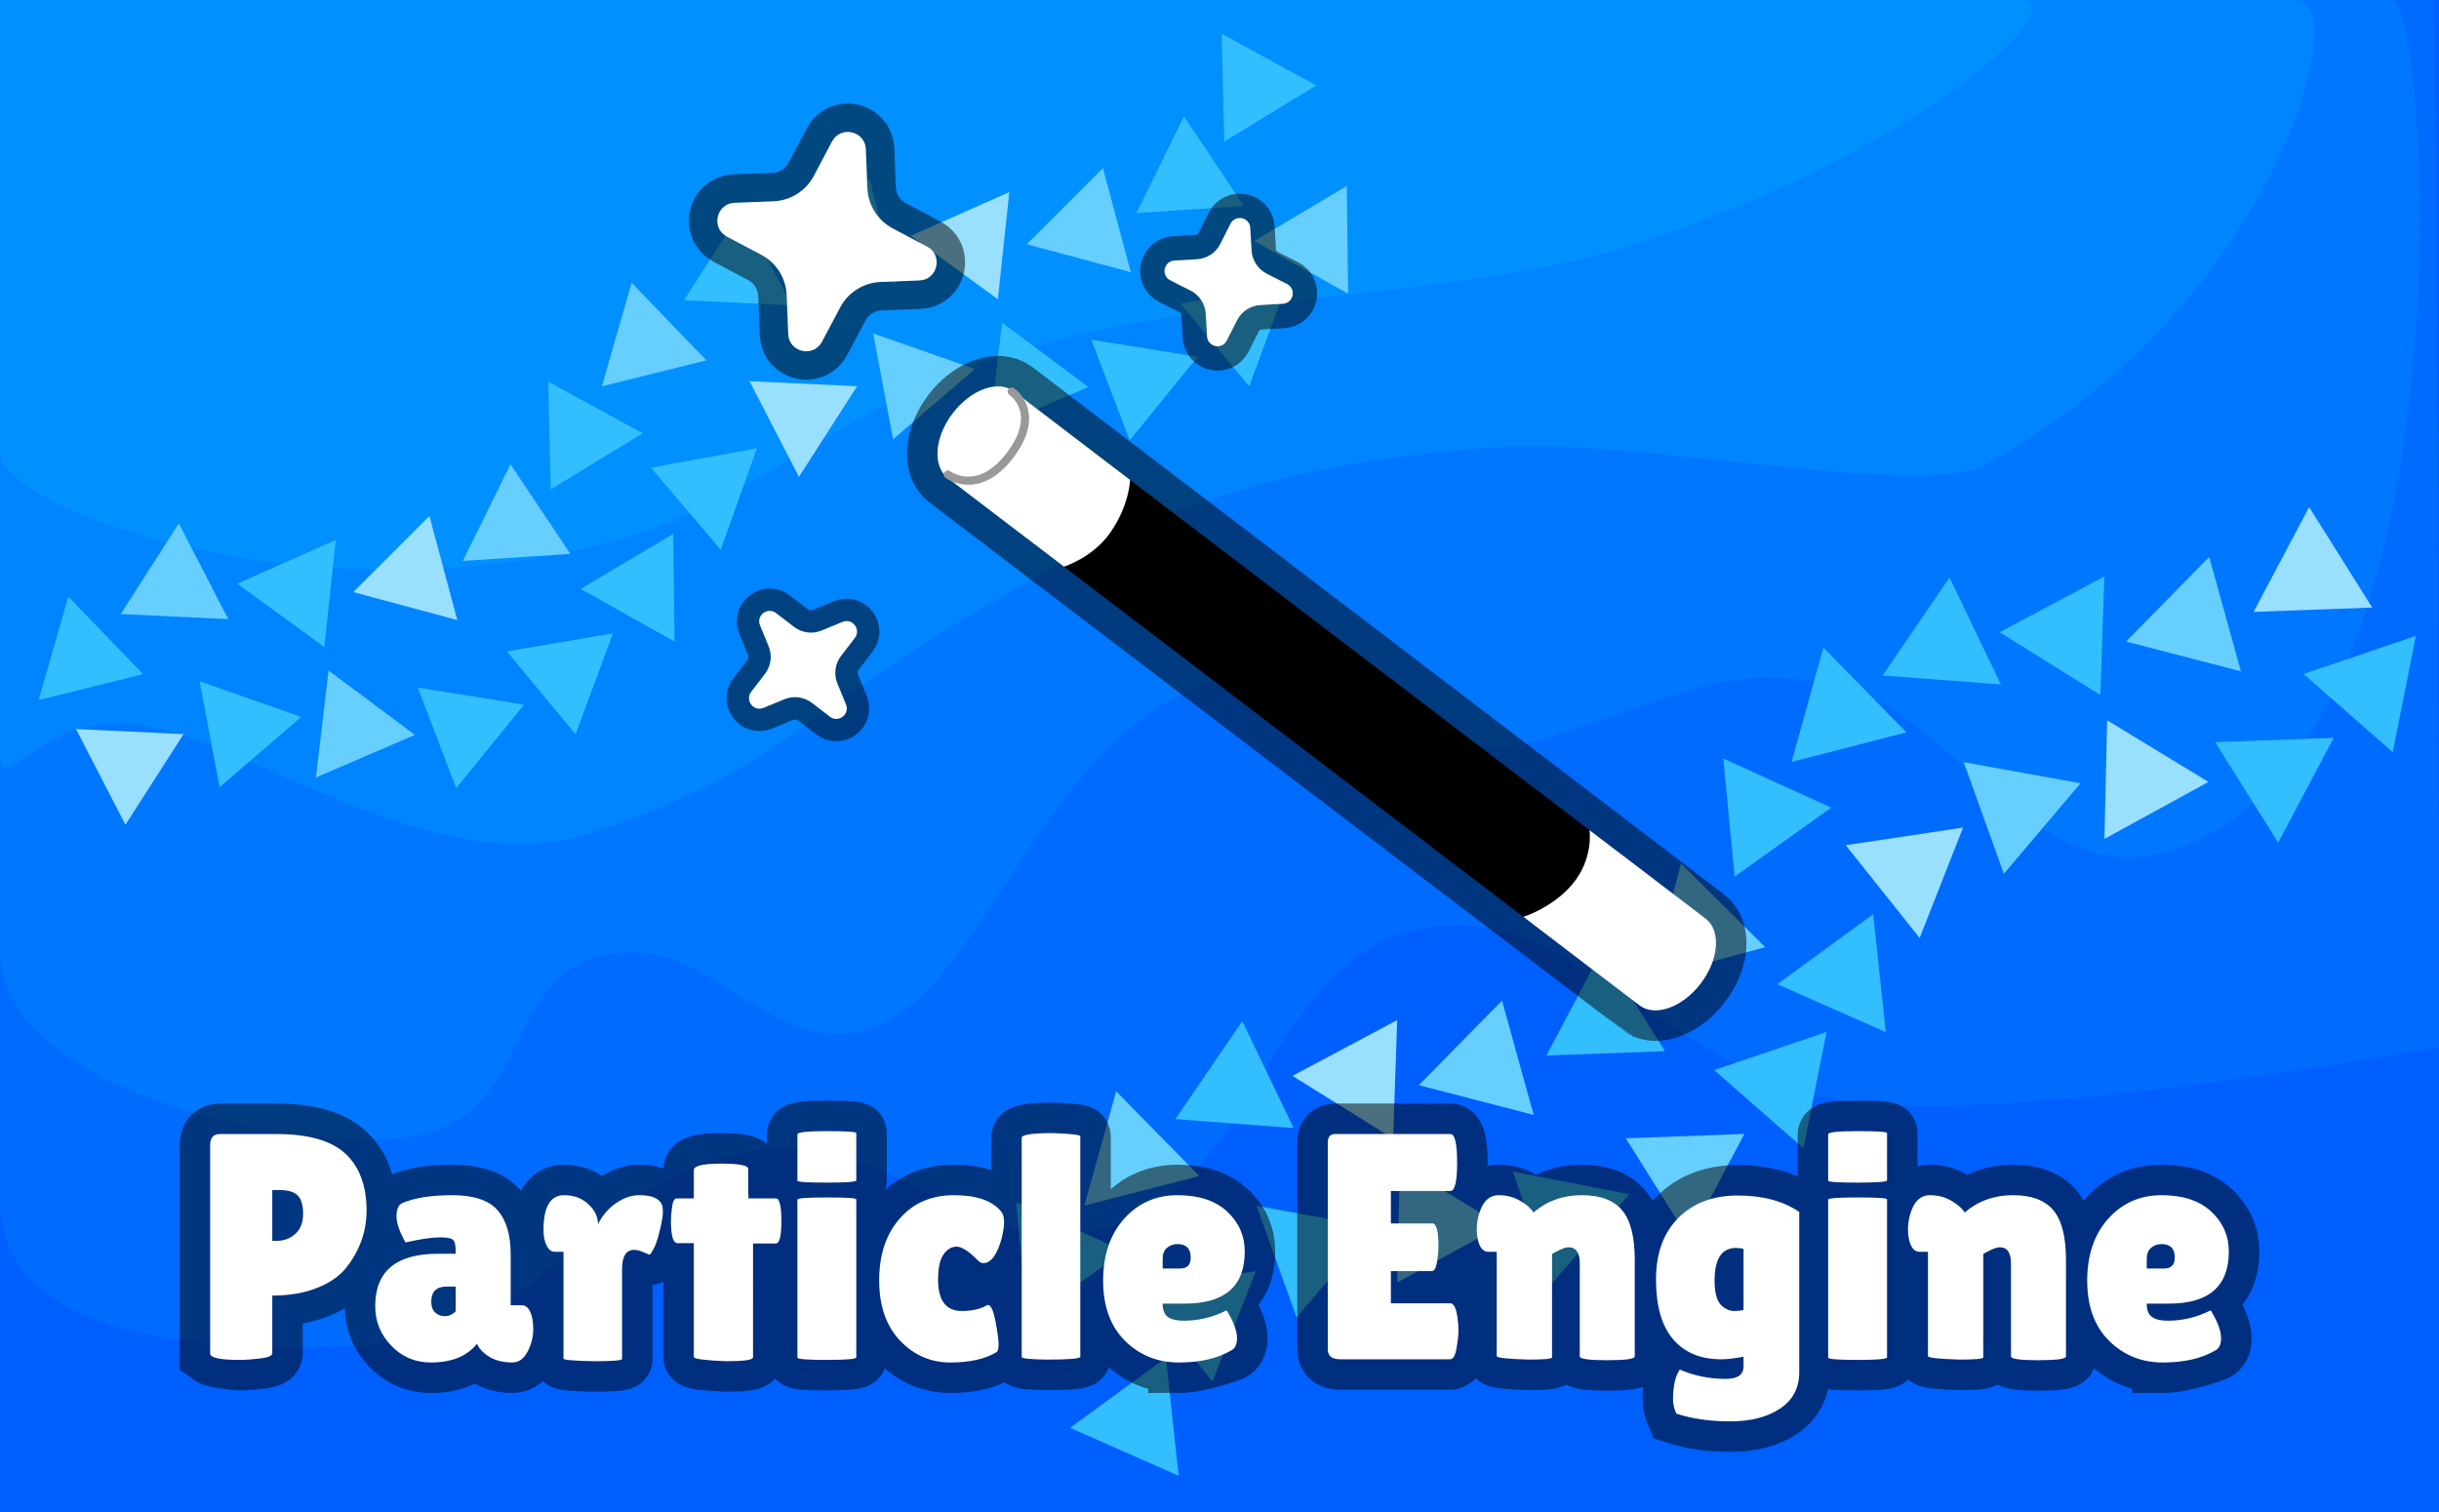 <svg version="1.1" xmlns="http://www.w3.org/2000/svg" xmlns:xlink="http://www.w3.org/1999/xlink" width="300" height="186" viewBox="0,0,300,186"><g transform="translate(-90,-87)"><g stroke-miterlimit="10"><path d="M390,87v186h-300v-186z" fill="#005fff" stroke="none" stroke-width="0" stroke-linecap="butt"/><path d="M389.241,87c0.542,0 0.752,128.789 0.752,128.789c0,0 -50.284,9.35 -72.117,6.788c-21.833,-2.563 -33.832,-24.579 -52.675,-21.434c-18.844,3.145 -20.509,30.789 -37.963,36.563c-17.454,5.773 -26.25,-12.101 -45.349,-9.005c-19.099,3.096 -24.593,22.339 -44.896,23.635c-20.304,1.296 -46.987,0.093 -46.987,-17.77c0,-51.892 0,-147.566 0,-147.566c0,0 237.021,0 299.235,0z" fill="#006bff" stroke="none" stroke-width="0" stroke-linecap="butt"/><path d="M384.275,87c4.47,0 10.551,92.53 -27.193,104.599c-16.998,5.435 -27.767,-18.002 -41.673,-20.47c-13.906,-2.468 -18.766,1.51 -35.537,6.764c-16.771,5.255 -24.193,-14.351 -43.086,-6.219c-18.893,8.132 -25.534,35.478 -38.457,41.319c-12.922,5.841 -20.581,-11.597 -34.143,-8.504c-13.562,3.094 -7.755,22.772 -27.944,22.668c-20.189,-0.104 -46.242,-8.873 -46.242,-23.049c0,-41.181 0,-117.108 0,-117.108c0,0 238.795,0 294.275,0z" fill="#0077ff" stroke="none" stroke-width="0" stroke-linecap="butt"/><path d="M372.474,87c7.079,0 -2.591,37.592 -38.241,57.151c-7.714,4.232 -42.332,-3.078 -58.884,-2.185c-30.255,1.633 -47.213,9.796 -61.984,18.319c-25.951,14.974 -26.836,21.269 -50.547,29.144c-18.597,6.177 -40.511,-10.225 -54.581,-13.117c-12.48,-2.565 -18.238,9.032 -18.238,3.738c0,-32.721 0,-93.05 0,-93.05c0,0 230.639,0 282.474,0z" fill="#0084ff" stroke="none" stroke-width="0" stroke-linecap="butt"/><path d="M338.454,87c7.079,0 -11.354,18.275 -47.004,29.961c-21.814,7.151 -55.233,5.949 -78.084,13.827c-25.951,8.947 -30.444,19.559 -54.155,24.265c-35.093,6.964 -69.211,-5.725 -69.211,-12.455c0,-19.551 0,-55.598 0,-55.598c0,0 196.619,0 248.454,0z" fill="#0090ff" stroke="none" stroke-width="0" stroke-linecap="butt"/><g stroke="none" stroke-width="1" stroke-linecap="butt"><path d="M381.783,161.738l-14.587,0.536l6.829,-12.901z" fill="#99dfff"/><path d="M365.633,169.581l-14.13,-3.661l10.235,-10.407z" fill="#66cfff"/><path d="M348.348,172.498l-12.386,-7.723l12.881,-6.866z" fill="#33beff"/><path d="M336.113,171.199l-14.555,-1.104l8.233,-12.053z" fill="#33beff"/><path d="M324.501,177.09l-14.135,3.642l3.913,-14.062z" fill="#33beff"/><path d="M315.247,186.357l-11.882,8.478l-1.402,-14.529z" fill="#33beff"/><path d="M307.125,203.518l-14.089,3.816l3.739,-14.11z" fill="#66cfff"/><path d="M294.795,216.313l-14.587,0.536l6.829,-12.901z" fill="#33beff"/><path d="M278.646,224.155l-14.13,-3.661l10.235,-10.407z" fill="#66cfff"/><path d="M261.361,227.073l-12.386,-7.723l12.881,-6.866z" fill="#99dfff"/><path d="M249.125,225.774l-14.555,-1.104l8.233,-12.053z" fill="#33beff"/><path d="M237.513,231.665l-14.135,3.642l3.913,-14.062z" fill="#66cfff"/><path d="M228.259,240.932l-11.882,8.478l-1.402,-14.529z" fill="#33beff"/><path d="M362.465,178.297l14.587,-0.536l-6.829,12.901z" fill="#33beff"/><path d="M373.338,169.906l13.824,-4.687l-2.852,14.315z" fill="#33beff"/><path d="M221.627,262.644l11.786,-8.611l1.564,14.513z" fill="#33beff"/><path d="M230.037,245.547l14.435,-2.168l-5.339,13.585z" fill="#33beff"/><path d="M244.555,235.335l14.364,2.596l-9.43,11.142z" fill="#33beff"/><path d="M262.191,230.179l12.472,7.584l-12.804,7.009z" fill="#66cfff"/><path d="M276.08,231.13l14.331,2.773l-9.566,11.025z" fill="#33beff"/><path d="M289.973,227.028l14.587,-0.536l-6.829,12.901z" fill="#66cfff"/><path d="M300.846,218.637l13.824,-4.687l-2.852,14.315z" fill="#33beff"/><path d="M308.615,208.069l11.786,-8.611l1.564,14.513z" fill="#33beff"/><path d="M317.025,190.972l14.435,-2.168l-5.339,13.585z" fill="#99dfff"/><path d="M331.542,180.76l14.364,2.596l-9.43,11.142z" fill="#66cfff"/><path d="M349.179,175.604l12.472,7.584l-12.804,7.009z" fill="#99dfff"/></g><g stroke="none" stroke-width="1" stroke-linecap="butt"><path d="M99.345,176.683l13.239,0.62l-7.156,11.156z" fill="#99dfff"/><path d="M114.552,170.81l12.508,4.383l-10.05,8.641z" fill="#33beff"/><path d="M130.413,169.48l10.623,7.926l-12.176,5.237z" fill="#66cfff"/><path d="M141.386,171.582l13.086,2.101l-8.362,10.283z" fill="#33beff"/><path d="M152.339,167.131l13.066,-2.225l-4.606,12.428z" fill="#33beff"/><path d="M161.415,159.447l11.394,-6.771l0.168,13.253z" fill="#33beff"/><path d="M170.063,144.534l13.038,-2.386l-4.452,12.484z" fill="#33beff"/><path d="M182.189,133.889l13.239,0.62l-7.156,11.156z" fill="#99dfff"/><path d="M197.396,128.016l12.508,4.383l-10.05,8.641z" fill="#66cfff"/><path d="M213.258,126.686l10.623,7.926l-12.176,5.237z" fill="#33beff"/><path d="M224.23,128.788l13.086,2.101l-8.362,10.283z" fill="#33beff"/><path d="M235.184,124.337l13.066,-2.225l-4.606,12.428z" fill="#33beff"/><path d="M244.259,116.653l11.394,-6.771l0.168,13.253z" fill="#66cfff"/><path d="M118.079,163.163l-13.239,-0.62l7.156,-11.156z" fill="#66cfff"/><path d="M107.604,169.932l-12.863,3.194l3.665,-12.737z" fill="#33beff"/><path d="M251.905,97.509l-11.317,6.899l-0.316,-13.25z" fill="#33beff"/><path d="M243,112.342l-13.226,0.868l5.86,-11.888z" fill="#33beff"/><path d="M229.09,120.483l-12.801,-3.437l9.376,-9.368z" fill="#66cfff"/><path d="M212.741,123.812l-10.711,-7.807l12.116,-5.373z" fill="#99dfff"/><path d="M200.246,121.9l-12.757,-3.594l9.491,-9.251z" fill="#33beff"/><path d="M187.365,124.559l-13.239,-0.62l7.156,-11.156z" fill="#33beff"/><path d="M176.89,131.328l-12.863,3.194l3.665,-12.737z" fill="#66cfff"/><path d="M169.06,140.302l-11.317,6.899l-0.316,-13.25z" fill="#33beff"/><path d="M160.156,155.135l-13.226,0.868l5.86,-11.888z" fill="#66cfff"/><path d="M146.246,163.276l-12.801,-3.437l9.376,-9.368z" fill="#99dfff"/><path d="M129.897,166.606l-10.711,-7.807l12.116,-5.373z" fill="#33beff"/></g><path d="M115.852,253.501v-25.651c0,-0.897 0.407,-1.345 1.221,-1.345h6.966c3.907,0 6.723,0.807 8.45,2.42c1.732,1.608 2.598,3.943 2.598,7.004c0,2.531 -0.819,4.852 -2.458,6.966c-0.814,1.051 -2.015,1.894 -3.603,2.528c-1.582,0.634 -3.427,0.951 -5.535,0.951v7.089c0,0.314 -0.495,0.531 -1.484,0.649c-0.99,0.119 -1.843,0.178 -2.559,0.178c0,0 -3.595,-0.263 -3.595,-0.789zM123.49,233.393v6.254h0.51c0.923,0 1.701,-0.289 2.335,-0.866c0.634,-0.582 0.951,-1.402 0.951,-2.458c0,-1.057 -0.219,-1.809 -0.657,-2.257c-0.433,-0.448 -1.203,-0.673 -2.312,-0.673zM139.875,239.841c-0.737,-1.319 -1.106,-2.394 -1.106,-3.224c0,-0.83 0.224,-1.363 0.673,-1.6c1.5,-0.66 3.561,-0.99 6.185,-0.99c2.629,0 4.484,0.613 5.566,1.84c1.082,1.227 1.623,3.041 1.623,5.443v6.254h1.345c0.448,0 0.799,0.265 1.051,0.796c0.253,0.526 0.379,1.25 0.379,2.172c0,0.923 -0.232,1.832 -0.696,2.729c-0.464,0.897 -1.09,1.345 -1.879,1.345c-1.428,0 -2.577,-0.381 -3.448,-1.144c-0.392,-0.32 -0.693,-0.704 -0.905,-1.152c-1.216,1.531 -3.105,2.296 -5.667,2.296c-1.922,0 -3.543,-0.685 -4.863,-2.056c-1.319,-1.371 -1.979,-2.994 -1.979,-4.87c0,-4.298 2.572,-6.448 7.715,-6.448h2.18v-0.402c0,-0.685 -0.113,-1.126 -0.34,-1.322c-0.222,-0.196 -0.742,-0.294 -1.562,-0.294c-1.005,0 -2.43,0.209 -4.275,0.626zM143.044,247.131c0,0.577 0.157,1.018 0.472,1.322c0.314,0.304 0.716,0.456 1.206,0.456c0.49,0 0.933,-0.198 1.33,-0.595v-3.046h-1.113c-1.263,0 -1.894,0.621 -1.894,1.863zM166.516,254.174c0,0.186 -1.201,0.278 -3.603,0.278c-2.402,-0.057 -3.603,-0.162 -3.603,-0.317v-13.143h-1.067c-0.423,0 -0.76,-0.258 -1.013,-0.773c-0.253,-0.515 -0.379,-1.154 -0.379,-1.917c0,-2.85 0.845,-4.275 2.536,-4.275c1.185,0 2.175,0.363 2.969,1.09c0.794,0.722 1.191,1.546 1.191,2.474c0.551,-1.082 1.296,-1.946 2.234,-2.59c0.938,-0.649 1.894,-0.974 2.868,-0.974c1.531,0 2.456,0.394 2.775,1.183c0.077,0.211 0.116,0.523 0.116,0.935c0,0.407 -0.126,1.139 -0.379,2.196c-0.247,1.057 -0.505,1.822 -0.773,2.296c-0.263,0.474 -0.42,0.711 -0.472,0.711c-0.052,0 -0.296,-0.098 -0.734,-0.294c-0.433,-0.201 -0.822,-0.302 -1.167,-0.302c-1,0 -1.5,0.791 -1.5,2.373zM182.623,253.973c0,0.32 -1.108,0.479 -3.324,0.479c-2.639,-0.108 -3.958,-0.281 -3.958,-0.518v-14.008h-2.018c-0.531,0 -0.796,-0.912 -0.796,-2.737c0,-0.474 0.046,-1.054 0.139,-1.739c0.093,-0.685 0.286,-1.028 0.58,-1.028h2.095v-3.487c0,-0.526 1.113,-0.789 3.34,-0.789c2.232,0 3.347,0.211 3.347,0.634v2.536l0.039,1.106h3.371c0.448,0 0.673,0.925 0.673,2.775c0,1.845 -0.224,2.768 -0.673,2.768h-2.814zM195.326,253.973c0,0.211 -1.209,0.317 -3.626,0.317c-2.412,0 -3.618,-0.093 -3.618,-0.278v-19.436c0,-0.18 1.206,-0.271 3.618,-0.271c2.417,0 3.626,0.077 3.626,0.232zM195.326,232.203c0,0.186 -1.209,0.278 -3.626,0.278c-2.412,0 -3.618,-0.08 -3.618,-0.24v-5.698c0,-0.263 1.206,-0.394 3.618,-0.394c2.417,0 3.626,0.08 3.626,0.24zM205.383,244.394c0,2.587 0.977,3.881 2.93,3.881c1.268,0 2.324,-0.25 3.17,-0.75c0.392,0 0.714,0.68 0.966,2.041c0.253,1.355 0.379,2.278 0.379,2.768c0,0.49 -0.067,0.812 -0.201,0.966c-1.397,0.871 -3.309,1.307 -5.736,1.307c-2.428,0 -4.494,-0.902 -6.2,-2.706c-1.701,-1.809 -2.551,-4.278 -2.551,-7.406c0,-3.128 0.838,-5.654 2.513,-7.576c1.675,-1.928 3.904,-2.891 6.687,-2.891c2.788,0 4.724,0.673 5.806,2.018c0.237,0.289 0.356,0.716 0.356,1.283c0,0.567 -0.106,1.26 -0.317,2.08c-0.474,1.69 -1.095,2.667 -1.863,2.93c-0.103,0.026 -0.255,0.039 -0.456,0.039c-0.196,0 -0.441,-0.157 -0.734,-0.472c-1.026,-1.031 -1.85,-1.546 -2.474,-1.546c-0.618,0 -1.152,0.317 -1.6,0.951c-0.448,0.634 -0.673,1.662 -0.673,3.085zM222.877,253.896c0,0.237 -1.345,0.356 -4.036,0.356c-2.113,-0.026 -3.17,-0.131 -3.17,-0.317v-26.958c0,-0.392 1.281,-0.588 3.842,-0.588c2.242,0.077 3.363,0.209 3.363,0.394zM234.988,254.607c-2.613,0 -4.816,-0.889 -6.61,-2.667c-1.794,-1.783 -2.69,-4.252 -2.69,-7.406c0,-3.154 0.863,-5.693 2.59,-7.615c1.732,-1.928 3.917,-2.891 6.556,-2.891c2.639,0 4.677,0.673 6.115,2.018c1.438,1.345 2.157,2.982 2.157,4.909c0,4.273 -2.453,6.409 -7.36,6.409h-2.737c0,0.794 0.216,1.343 0.649,1.647c0.438,0.304 1.08,0.456 1.925,0.456c1.85,0 3.605,-0.423 5.265,-1.268c0.026,-0.026 0.144,0.157 0.356,0.549c0.634,1.139 0.951,2.098 0.951,2.876c0,0.778 -0.25,1.286 -0.75,1.523c0,0 -3.804,1.461 -6.417,1.461zM236.457,241.704c0,-1.108 -0.541,-1.662 -1.623,-1.662c-0.5,0 -0.93,0.152 -1.291,0.456c-0.356,0.304 -0.533,0.745 -0.533,1.322v1.229h2.141c0.871,0 1.307,-0.448 1.307,-1.345zM266.182,237.506c0.5,0 0.75,0.925 0.75,2.775c0,0.551 0.774,1.203 0.656,1.956c-0.119,0.752 -1.168,1.129 -1.483,1.129h-5.025v3.958h7.283c0.448,0 0.75,0.58 0.905,1.739c0.082,0.505 0.124,1.041 0.124,1.608c0,0.567 -0.08,1.299 -0.24,2.196c-0.16,0.897 -0.423,1.345 -0.789,1.345h-13.537c-1.005,0 -1.508,-0.41 -1.508,-1.229v-25.45c0,-0.685 0.304,-1.028 0.912,-1.028h14.171c0.551,0 0.827,1.167 0.827,3.502c0,2.335 -0.276,3.502 -0.827,3.502h-7.321v3.997zM280.902,253.973c0,0.186 -0.948,0.278 -2.845,0.278c-2.639,-0.077 -3.958,-0.222 -3.958,-0.433v-12.826h-1.028c-0.685,0 -1.134,-0.58 -1.345,-1.739c-0.057,-0.345 -0.085,-0.688 -0.085,-1.028c0,-0.819 0.16,-1.639 0.479,-2.458c0.474,-1.16 1.211,-1.739 2.211,-1.739c1.005,0 1.902,0.237 2.69,0.711c0.794,0.474 1.325,0.948 1.593,1.422c1.66,-1.422 3.636,-2.134 5.93,-2.134c2.299,0 3.961,0.621 4.986,1.863c1.031,1.237 1.546,3.268 1.546,6.092v11.875c0,0.314 -1.129,0.472 -3.386,0.472c-2.252,0 -3.378,-0.157 -3.378,-0.472v-11.442c0,-1.319 -0.461,-1.979 -1.384,-1.979c-0.268,0 -0.639,0.113 -1.113,0.34c-0.474,0.222 -0.778,0.387 -0.912,0.495zM301.723,254.213c-2.556,0 -4.535,-0.825 -5.937,-2.474c-1.397,-1.649 -2.095,-4.09 -2.095,-7.321c0,-3.232 0.917,-5.765 2.752,-7.599c1.835,-1.835 4.275,-2.752 7.321,-2.752c3.051,0 5.566,0.673 7.545,2.018v19.714c0,1.953 -0.794,3.451 -2.381,4.492c-1.582,1.041 -3.613,1.562 -6.092,1.562c-2.479,0 -4.695,-0.317 -6.649,-0.951c-0.268,-0.634 -0.402,-1.201 -0.402,-1.701c0,-1.69 0.278,-2.93 0.835,-3.719c1.768,0.763 3.654,1.144 5.659,1.144c1.453,0 2.18,-0.513 2.18,-1.538v-1.191c-1.134,0.211 -2.046,0.317 -2.737,0.317zM303.547,240.513c-1.768,0 -2.652,1.335 -2.652,4.005c0,1.66 0.343,2.739 1.028,3.239c0.448,0.345 0.897,0.518 1.345,0.518c0.448,0 0.845,-0.039 1.191,-0.116v-7.522c-0.32,-0.082 -0.624,-0.124 -0.912,-0.124zM322.108,253.973c0,0.211 -1.209,0.317 -3.626,0.317c-2.412,0 -3.618,-0.093 -3.618,-0.278v-19.436c0,-0.18 1.206,-0.271 3.618,-0.271c2.417,0 3.626,0.077 3.626,0.232zM322.108,232.203c0,0.186 -1.209,0.278 -3.626,0.278c-2.412,0 -3.618,-0.08 -3.618,-0.24v-5.698c0,-0.263 1.206,-0.394 3.618,-0.394c2.417,0 3.626,0.08 3.626,0.24zM333.943,253.973c0,0.186 -0.948,0.278 -2.845,0.278c-2.639,-0.077 -3.958,-0.222 -3.958,-0.433v-12.826h-1.028c-0.685,0 -1.134,-0.58 -1.345,-1.739c-0.057,-0.345 -0.085,-0.688 -0.085,-1.028c0,-0.819 0.16,-1.639 0.479,-2.458c0.474,-1.16 1.211,-1.739 2.211,-1.739c1.005,0 1.902,0.237 2.69,0.711c0.794,0.474 1.325,0.948 1.593,1.422c1.66,-1.422 3.636,-2.134 5.93,-2.134c2.299,0 3.961,0.621 4.986,1.863c1.031,1.237 1.546,3.268 1.546,6.092v11.875c0,0.314 -1.129,0.472 -3.386,0.472c-2.252,0 -3.378,-0.157 -3.378,-0.472v-11.442c0,-1.319 -0.461,-1.979 -1.384,-1.979c-0.268,0 -0.639,0.113 -1.113,0.34c-0.474,0.222 -0.778,0.387 -0.912,0.495zM356.031,254.607c-2.613,0 -4.816,-0.889 -6.61,-2.667c-1.794,-1.783 -2.69,-4.252 -2.69,-7.406c0,-3.154 0.863,-5.693 2.59,-7.615c1.732,-1.928 3.917,-2.891 6.556,-2.891c2.639,0 4.677,0.673 6.115,2.018c1.438,1.345 2.157,2.982 2.157,4.909c0,4.273 -2.453,6.409 -7.36,6.409h-2.737c0,0.794 0.216,1.343 0.649,1.647c0.438,0.304 1.08,0.456 1.925,0.456c1.85,0 3.605,-0.423 5.265,-1.268c0.026,-0.026 0.144,0.157 0.356,0.549c0.634,1.139 0.951,2.098 0.951,2.876c0,0.778 -0.25,1.286 -0.75,1.523c0,0 -3.804,1.461 -6.417,1.461zM357.5,241.704c0,-1.108 -0.541,-1.662 -1.623,-1.662c-0.5,0 -0.93,0.152 -1.291,0.456c-0.356,0.304 -0.533,0.745 -0.533,1.322v1.229h2.141c0.871,0 1.307,-0.448 1.307,-1.345z" fill="none" stroke-opacity="0.502" stroke="#000000" stroke-width="7.5" stroke-linecap="round"/><path d="M119.447,254.29c-2.397,0 -3.595,-0.263 -3.595,-0.789v-25.651c0,-0.897 0.407,-1.345 1.221,-1.345h6.966c3.907,0 6.723,0.807 8.45,2.42c1.732,1.608 2.598,3.943 2.598,7.004c0,2.531 -0.819,4.852 -2.458,6.966c-0.814,1.051 -2.015,1.894 -3.603,2.528c-1.582,0.634 -3.427,0.951 -5.535,0.951v7.089c0,0.314 -0.495,0.531 -1.484,0.649c-0.99,0.119 -1.843,0.178 -2.559,0.178zM123.49,233.393v6.254h0.51c0.923,0 1.701,-0.289 2.335,-0.866c0.634,-0.582 0.951,-1.402 0.951,-2.458c0,-1.057 -0.219,-1.809 -0.657,-2.257c-0.433,-0.448 -1.203,-0.673 -2.312,-0.673zM139.875,239.841c-0.737,-1.319 -1.106,-2.394 -1.106,-3.224c0,-0.83 0.224,-1.363 0.673,-1.6c1.5,-0.66 3.561,-0.99 6.185,-0.99c2.629,0 4.484,0.613 5.566,1.84c1.082,1.227 1.623,3.041 1.623,5.443v6.254h1.345c0.448,0 0.799,0.265 1.051,0.796c0.253,0.526 0.379,1.25 0.379,2.172c0,0.923 -0.232,1.832 -0.696,2.729c-0.464,0.897 -1.09,1.345 -1.879,1.345c-1.428,0 -2.577,-0.381 -3.448,-1.144c-0.392,-0.32 -0.693,-0.704 -0.905,-1.152c-1.216,1.531 -3.105,2.296 -5.667,2.296c-1.922,0 -3.543,-0.685 -4.863,-2.056c-1.319,-1.371 -1.979,-2.994 -1.979,-4.87c0,-4.298 2.572,-6.448 7.715,-6.448h2.18v-0.402c0,-0.685 -0.113,-1.126 -0.34,-1.322c-0.222,-0.196 -0.742,-0.294 -1.562,-0.294c-1.005,0 -2.43,0.209 -4.275,0.626zM143.044,247.131c0,0.577 0.157,1.018 0.472,1.322c0.314,0.304 0.716,0.456 1.206,0.456c0.49,0 0.933,-0.198 1.33,-0.595v-3.046h-1.113c-1.263,0 -1.894,0.621 -1.894,1.863zM166.516,254.174c0,0.186 -1.201,0.278 -3.603,0.278c-2.402,-0.057 -3.603,-0.162 -3.603,-0.317v-13.143h-1.067c-0.423,0 -0.76,-0.258 -1.013,-0.773c-0.253,-0.515 -0.379,-1.154 -0.379,-1.917c0,-2.85 0.845,-4.275 2.536,-4.275c1.185,0 2.175,0.363 2.969,1.09c0.794,0.722 1.191,1.546 1.191,2.474c0.551,-1.082 1.296,-1.946 2.234,-2.59c0.938,-0.649 1.894,-0.974 2.868,-0.974c1.531,0 2.456,0.394 2.775,1.183c0.077,0.211 0.116,0.523 0.116,0.935c0,0.407 -0.126,1.139 -0.379,2.196c-0.247,1.057 -0.505,1.822 -0.773,2.296c-0.263,0.474 -0.42,0.711 -0.472,0.711c-0.052,0 -0.296,-0.098 -0.734,-0.294c-0.433,-0.201 -0.822,-0.302 -1.167,-0.302c-1,0 -1.5,0.791 -1.5,2.373zM182.623,253.973c0,0.32 -1.108,0.479 -3.324,0.479c-2.639,-0.108 -3.958,-0.281 -3.958,-0.518v-14.008h-2.018c-0.531,0 -0.796,-0.912 -0.796,-2.737c0,-0.474 0.046,-1.054 0.139,-1.739c0.093,-0.685 0.286,-1.028 0.58,-1.028h2.095v-3.487c0,-0.526 1.113,-0.789 3.34,-0.789c2.232,0 3.347,0.211 3.347,0.634v2.536l0.039,1.106h3.371c0.448,0 0.673,0.925 0.673,2.775c0,1.845 -0.224,2.768 -0.673,2.768h-2.814zM195.326,253.973c0,0.211 -1.209,0.317 -3.626,0.317c-2.412,0 -3.618,-0.093 -3.618,-0.278v-19.436c0,-0.18 1.206,-0.271 3.618,-0.271c2.417,0 3.626,0.077 3.626,0.232zM195.326,232.203c0,0.186 -1.209,0.278 -3.626,0.278c-2.412,0 -3.618,-0.08 -3.618,-0.24v-5.698c0,-0.263 1.206,-0.394 3.618,-0.394c2.417,0 3.626,0.08 3.626,0.24zM205.383,244.394c0,2.587 0.977,3.881 2.93,3.881c1.268,0 2.324,-0.25 3.17,-0.75c0.392,0 0.714,0.68 0.966,2.041c0.253,1.355 0.379,2.278 0.379,2.768c0,0.49 -0.067,0.812 -0.201,0.966c-1.397,0.871 -3.309,1.307 -5.736,1.307c-2.428,0 -4.494,-0.902 -6.2,-2.706c-1.701,-1.809 -2.551,-4.278 -2.551,-7.406c0,-3.128 0.838,-5.654 2.513,-7.576c1.675,-1.928 3.904,-2.891 6.687,-2.891c2.788,0 4.724,0.673 5.806,2.018c0.237,0.289 0.356,0.716 0.356,1.283c0,0.567 -0.106,1.26 -0.317,2.08c-0.474,1.69 -1.095,2.667 -1.863,2.93c-0.103,0.026 -0.255,0.039 -0.456,0.039c-0.196,0 -0.441,-0.157 -0.734,-0.472c-1.026,-1.031 -1.85,-1.546 -2.474,-1.546c-0.618,0 -1.152,0.317 -1.6,0.951c-0.448,0.634 -0.673,1.662 -0.673,3.085zM222.877,253.896c0,0.237 -1.345,0.356 -4.036,0.356c-2.113,-0.026 -3.17,-0.131 -3.17,-0.317v-26.958c0,-0.392 1.281,-0.588 3.842,-0.588c2.242,0.077 3.363,0.209 3.363,0.394zM241.405,253.146c-1.665,0.974 -3.804,1.461 -6.417,1.461c-2.613,0 -4.816,-0.889 -6.61,-2.667c-1.794,-1.783 -2.69,-4.252 -2.69,-7.406c0,-3.154 0.863,-5.693 2.59,-7.615c1.732,-1.928 3.917,-2.891 6.556,-2.891c2.639,0 4.677,0.673 6.115,2.018c1.438,1.345 2.157,2.982 2.157,4.909c0,4.273 -2.453,6.409 -7.36,6.409h-2.737c0,0.794 0.216,1.343 0.649,1.647c0.438,0.304 1.08,0.456 1.925,0.456c1.85,0 3.605,-0.423 5.265,-1.268c0.026,-0.026 0.144,0.157 0.356,0.549c0.634,1.139 0.951,2.098 0.951,2.876c0,0.778 -0.25,1.286 -0.75,1.523zM236.457,241.704c0,-1.108 -0.541,-1.662 -1.623,-1.662c-0.5,0 -0.93,0.152 -1.291,0.456c-0.356,0.304 -0.533,0.745 -0.533,1.322v1.229h2.141c0.871,0 1.307,-0.448 1.307,-1.345zM266.182,237.506c0.5,0 0.75,0.925 0.75,2.775c0,0.551 -0.059,1.203 -0.178,1.956c-0.119,0.752 -0.335,1.129 -0.649,1.129h-5.025v3.958h7.283c0.448,0 0.75,0.58 0.905,1.739c0.082,0.505 0.124,1.041 0.124,1.608c0,0.567 -0.08,1.299 -0.24,2.196c-0.16,0.897 -0.423,1.345 -0.789,1.345h-13.537c-1.005,0 -1.508,-0.41 -1.508,-1.229v-25.45c0,-0.685 0.304,-1.028 0.912,-1.028h14.171c0.551,0 0.827,1.167 0.827,3.502c0,2.335 -0.276,3.502 -0.827,3.502h-7.321v3.997zM280.902,253.973c0,0.186 -0.948,0.278 -2.845,0.278c-2.639,-0.077 -3.958,-0.222 -3.958,-0.433v-12.826h-1.028c-0.685,0 -1.134,-0.58 -1.345,-1.739c-0.057,-0.345 -0.085,-0.688 -0.085,-1.028c0,-0.819 0.16,-1.639 0.479,-2.458c0.474,-1.16 1.211,-1.739 2.211,-1.739c1.005,0 1.902,0.237 2.69,0.711c0.794,0.474 1.325,0.948 1.593,1.422c1.66,-1.422 3.636,-2.134 5.93,-2.134c2.299,0 3.961,0.621 4.986,1.863c1.031,1.237 1.546,3.268 1.546,6.092v11.875c0,0.314 -1.129,0.472 -3.386,0.472c-2.252,0 -3.378,-0.157 -3.378,-0.472v-11.442c0,-1.319 -0.461,-1.979 -1.384,-1.979c-0.268,0 -0.639,0.113 -1.113,0.34c-0.474,0.222 -0.778,0.387 -0.912,0.495zM301.723,254.213c-2.556,0 -4.535,-0.825 -5.937,-2.474c-1.397,-1.649 -2.095,-4.09 -2.095,-7.321c0,-3.232 0.917,-5.765 2.752,-7.599c1.835,-1.835 4.275,-2.752 7.321,-2.752c3.051,0 5.566,0.673 7.545,2.018v19.714c0,1.953 -0.794,3.451 -2.381,4.492c-1.582,1.041 -3.613,1.562 -6.092,1.562c-2.479,0 -4.695,-0.317 -6.649,-0.951c-0.268,-0.634 -0.402,-1.201 -0.402,-1.701c0,-1.69 0.278,-2.93 0.835,-3.719c1.768,0.763 3.654,1.144 5.659,1.144c1.453,0 2.18,-0.513 2.18,-1.538v-1.191c-1.134,0.211 -2.046,0.317 -2.737,0.317zM303.547,240.513c-1.768,0 -2.652,1.335 -2.652,4.005c0,1.66 0.343,2.739 1.028,3.239c0.448,0.345 0.897,0.518 1.345,0.518c0.448,0 0.845,-0.039 1.191,-0.116v-7.522c-0.32,-0.082 -0.624,-0.124 -0.912,-0.124zM322.108,253.973c0,0.211 -1.209,0.317 -3.626,0.317c-2.412,0 -3.618,-0.093 -3.618,-0.278v-19.436c0,-0.18 1.206,-0.271 3.618,-0.271c2.417,0 3.626,0.077 3.626,0.232zM322.108,232.203c0,0.186 -1.209,0.278 -3.626,0.278c-2.412,0 -3.618,-0.08 -3.618,-0.24v-5.698c0,-0.263 1.206,-0.394 3.618,-0.394c2.417,0 3.626,0.08 3.626,0.24zM333.943,253.973c0,0.186 -0.948,0.278 -2.845,0.278c-2.639,-0.077 -3.958,-0.222 -3.958,-0.433v-12.826h-1.028c-0.685,0 -1.134,-0.58 -1.345,-1.739c-0.057,-0.345 -0.085,-0.688 -0.085,-1.028c0,-0.819 0.16,-1.639 0.479,-2.458c0.474,-1.16 1.211,-1.739 2.211,-1.739c1.005,0 1.902,0.237 2.69,0.711c0.794,0.474 1.325,0.948 1.593,1.422c1.66,-1.422 3.636,-2.134 5.93,-2.134c2.299,0 3.961,0.621 4.986,1.863c1.031,1.237 1.546,3.268 1.546,6.092v11.875c0,0.314 -1.129,0.472 -3.386,0.472c-2.252,0 -3.378,-0.157 -3.378,-0.472v-11.442c0,-1.319 -0.461,-1.979 -1.384,-1.979c-0.268,0 -0.639,0.113 -1.113,0.34c-0.474,0.222 -0.778,0.387 -0.912,0.495zM362.447,253.146c-1.665,0.974 -3.804,1.461 -6.417,1.461c-2.613,0 -4.816,-0.889 -6.61,-2.667c-1.794,-1.783 -2.69,-4.252 -2.69,-7.406c0,-3.154 0.863,-5.693 2.59,-7.615c1.732,-1.928 3.917,-2.891 6.556,-2.891c2.639,0 4.677,0.673 6.115,2.018c1.438,1.345 2.157,2.982 2.157,4.909c0,4.273 -2.453,6.409 -7.36,6.409h-2.737c0,0.794 0.216,1.343 0.649,1.647c0.438,0.304 1.08,0.456 1.925,0.456c1.85,0 3.605,-0.423 5.265,-1.268c0.026,-0.026 0.144,0.157 0.356,0.549c0.634,1.139 0.951,2.098 0.951,2.876c0,0.778 -0.25,1.286 -0.75,1.523zM357.5,241.704c0,-1.108 -0.541,-1.662 -1.623,-1.662c-0.5,0 -0.93,0.152 -1.291,0.456c-0.356,0.304 -0.533,0.745 -0.533,1.322v1.229h2.141c0.871,0 1.307,-0.448 1.307,-1.345z" fill="#ffffff" stroke="none" stroke-width="1" stroke-linecap="round"/><path d="" fill="#ffffff" stroke="none" stroke-width="1" stroke-linecap="butt"/><path d="" fill="#ffffff" stroke="none" stroke-width="1" stroke-linecap="butt"/><g><path d="M299.786,200.001c1.919,1.463 1.654,5.038 -0.592,7.984c-2.007,2.633 -4.917,3.873 -6.883,3.063c-0.202,-0.083 -85.704,-65.215 -85.718,-65.225c-1.919,-1.463 -1.654,-5.038 0.592,-7.984c2.246,-2.946 5.623,-4.148 7.542,-2.685c0.097,0.074 84.961,64.773 85.058,64.847z" fill="none" stroke-opacity="0.502" stroke="#000000" stroke-width="7.5" stroke-linecap="butt"/><g><path d="M216.166,153.122l8.134,-10.669l65.168,49.683l-8.134,10.669z" fill="#000000" stroke="none" stroke-width="0.5" stroke-linecap="butt"/><path d="M207.185,137.839c2.246,-2.946 5.623,-4.148 7.542,-2.685c1.919,1.463 1.654,5.038 -0.592,7.984c-2.246,2.946 -5.623,4.148 -7.542,2.685c-1.919,-1.463 -1.654,-5.038 0.592,-7.984z" fill="#ffffff" stroke="none" stroke-width="0" stroke-linecap="butt"/><path d="M206.882,146.043l8.134,-10.669l13.985,10.662c0,0 -0.062,3.043 -2.41,6.451c-2.145,3.112 -5.724,4.219 -5.724,4.219z" fill="#ffffff" stroke="none" stroke-width="0" stroke-linecap="butt"/><path d="M214.438,135.166c0,0 3.801,2.513 -0.152,7.774c-3.954,5.263 -7.707,2.431 -7.707,2.431" fill="none" stroke="#999999" stroke-width="1" stroke-linecap="round"/><path d="M291.652,210.67c-1.919,-1.463 -1.654,-5.038 0.592,-7.984c2.246,-2.946 5.623,-4.148 7.542,-2.685c1.919,1.463 1.654,5.038 -0.592,7.984c-2.246,2.946 -5.623,4.148 -7.542,2.685z" fill="#ffffff" stroke="none" stroke-width="0" stroke-linecap="butt"/><path d="M277.378,199.788c0,0 3.579,-1.106 6.012,-3.999c2.664,-3.166 2.122,-6.67 2.122,-6.67l13.985,10.662l-8.134,10.669z" fill="#ffffff" stroke="none" stroke-width="0" stroke-linecap="butt"/></g></g><g stroke-linecap="butt"><path d="M185.131,111.76c2.099,-0.08 3.995,-1.273 4.975,-3.131l2.233,-4.221c1.058,-1.995 4.074,-1.308 4.161,0.948l0.189,4.772c0.079,2.098 1.271,3.995 3.127,4.976l4.22,2.233c1.995,1.058 1.309,4.074 -0.947,4.164l-4.772,0.186c-2.097,0.081 -3.991,1.273 -4.972,3.128l-2.236,4.219c-1.056,1.996 -4.071,1.309 -4.161,-0.947l-0.186,-4.772c-0.081,-2.098 -1.275,-3.993 -3.131,-4.973l-4.221,-2.233c-1.995,-1.058 -1.308,-4.074 0.948,-4.164z" fill="none" stroke-opacity="0.502" stroke="#000000" stroke-width="7"/><path d="M185.131,111.76c2.099,-0.08 3.995,-1.273 4.975,-3.131l2.233,-4.221c1.058,-1.995 4.074,-1.308 4.161,0.948l0.189,4.772c0.079,2.098 1.271,3.995 3.127,4.976l4.22,2.233c1.995,1.058 1.309,4.074 -0.947,4.164l-4.772,0.186c-2.097,0.081 -3.991,1.273 -4.972,3.128l-2.236,4.219c-1.056,1.996 -4.071,1.309 -4.161,-0.947l-0.186,-4.772c-0.081,-2.098 -1.275,-3.993 -3.131,-4.973l-4.221,-2.233c-1.995,-1.058 -1.308,-4.074 0.948,-4.164z" fill="#ffffff" stroke="none" stroke-width="1"/></g><g stroke-linecap="butt"><path d="M184.091,169.898c0.746,-0.97 0.918,-2.264 0.451,-3.396l-1.059,-2.573c-0.5,-1.217 0.932,-2.312 1.975,-1.511l2.208,1.693c0.97,0.746 2.263,0.919 3.394,0.453l2.573,-1.059c1.217,-0.5 2.313,0.931 1.513,1.976l-1.695,2.207c-0.745,0.97 -0.917,2.263 -0.451,3.393l1.057,2.574c0.501,1.217 -0.93,2.312 -1.974,1.512l-2.207,-1.695c-0.97,-0.745 -2.264,-0.916 -3.394,-0.45l-2.573,1.059c-1.217,0.5 -2.312,-0.932 -1.512,-1.976z" fill="none" stroke-opacity="0.502" stroke="#000000" stroke-width="5.5"/><path d="M184.091,169.898c0.746,-0.97 0.918,-2.264 0.451,-3.396l-1.059,-2.573c-0.5,-1.217 0.932,-2.312 1.975,-1.511l2.208,1.693c0.97,0.746 2.263,0.919 3.394,0.453l2.573,-1.059c1.217,-0.5 2.313,0.931 1.513,1.976l-1.695,2.207c-0.745,0.97 -0.917,2.263 -0.451,3.393l1.057,2.574c0.501,1.217 -0.93,2.312 -1.974,1.512l-2.207,-1.695c-0.97,-0.745 -2.264,-0.916 -3.394,-0.45l-2.573,1.059c-1.217,0.5 -2.312,-0.932 -1.512,-1.976z" fill="#ffffff" stroke="none" stroke-width="1"/></g><g stroke-linecap="butt"><path d="M237.231,118.889c1.222,-0.069 2.314,-0.785 2.865,-1.878l1.255,-2.483c0.595,-1.174 2.359,-0.806 2.434,0.507l0.162,2.778c0.069,1.221 0.784,2.313 1.876,2.865l2.483,1.255c1.174,0.595 0.807,2.359 -0.507,2.436l-2.778,0.16c-1.221,0.07 -2.312,0.785 -2.863,1.877l-1.257,2.482c-0.593,1.174 -2.357,0.807 -2.434,-0.506l-0.16,-2.778c-0.07,-1.221 -0.786,-2.312 -1.878,-2.863l-2.483,-1.255c-1.174,-0.595 -0.806,-2.359 0.507,-2.436z" fill="none" stroke-opacity="0.502" stroke="#000000" stroke-width="6"/><path d="M237.231,118.889c1.222,-0.069 2.314,-0.785 2.865,-1.878l1.255,-2.483c0.595,-1.174 2.359,-0.806 2.434,0.507l0.162,2.778c0.069,1.221 0.784,2.313 1.876,2.865l2.483,1.255c1.174,0.595 0.807,2.359 -0.507,2.436l-2.778,0.16c-1.221,0.07 -2.312,0.785 -2.863,1.877l-1.257,2.482c-0.593,1.174 -2.357,0.807 -2.434,-0.506l-0.16,-2.778c-0.07,-1.221 -0.786,-2.312 -1.878,-2.863l-2.483,-1.255c-1.174,-0.595 -0.806,-2.359 0.507,-2.436z" fill="#ffffff" stroke="none" stroke-width="1"/></g></g></g></svg>
